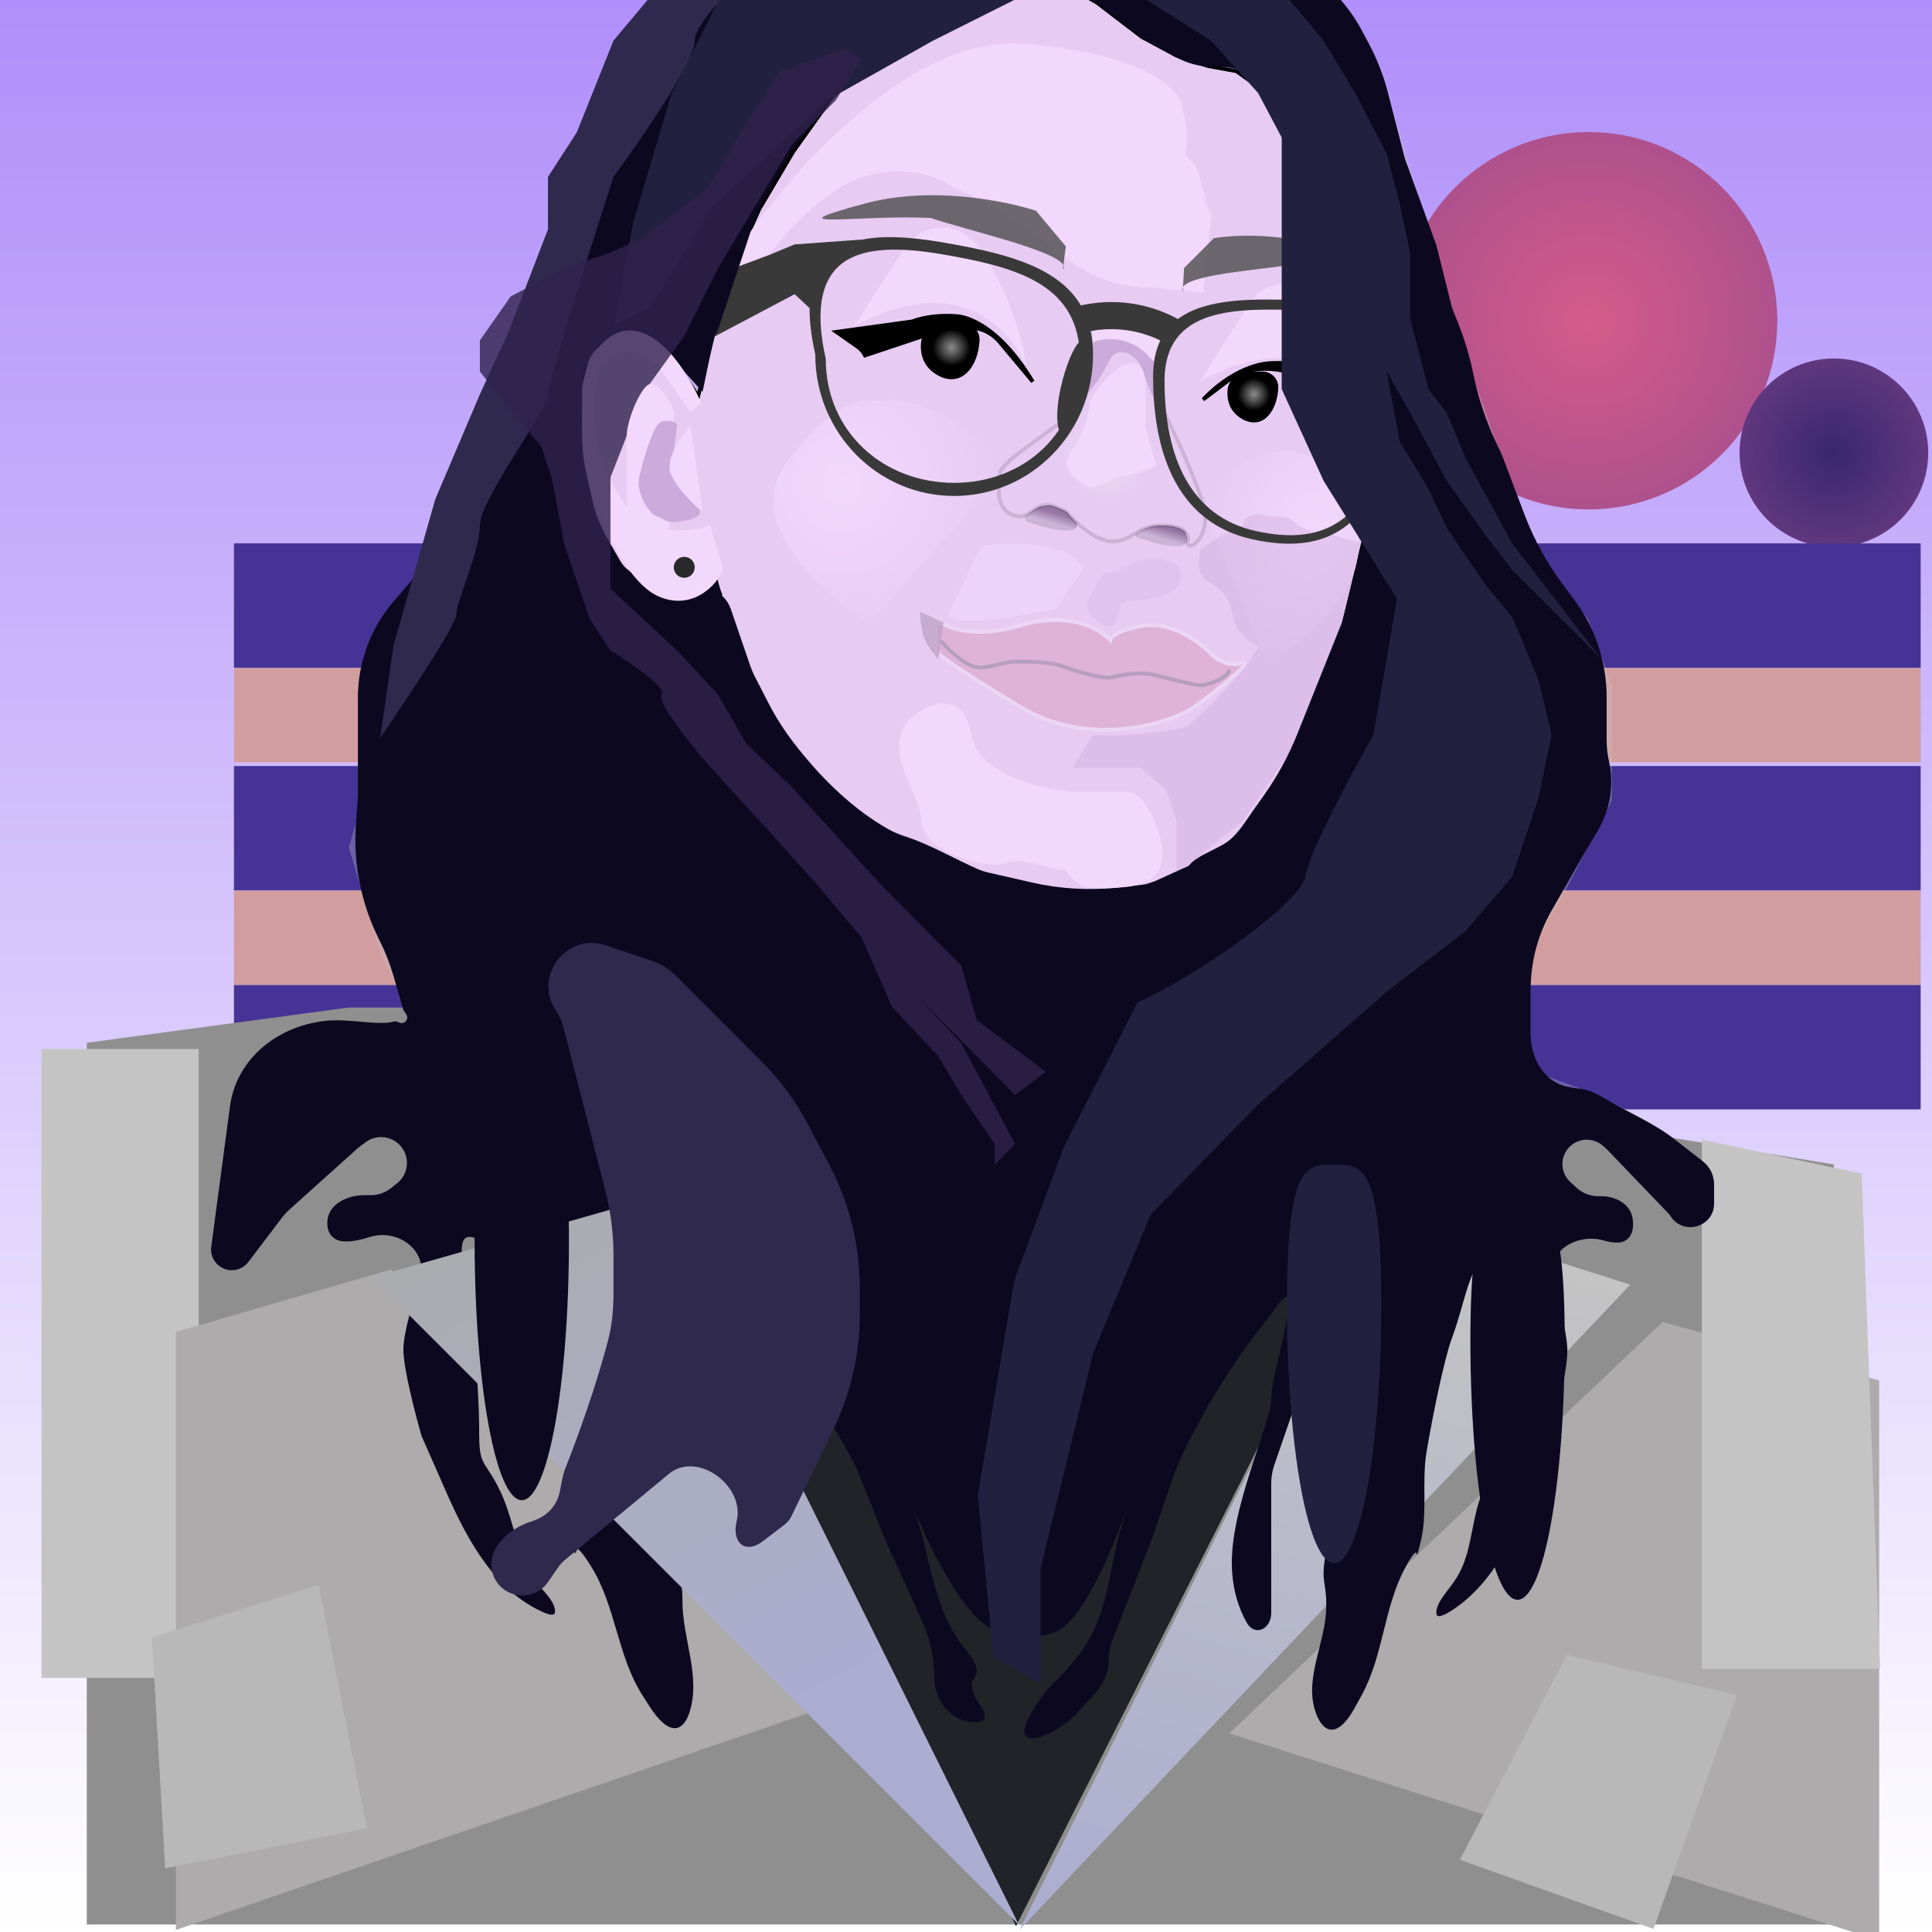<svg width="512" height="512" viewBox="0 0 512 512" fill="none" xmlns="http://www.w3.org/2000/svg">
<g clip-path="url(#clip0)">
<rect width="512" height="512" fill="#B89BFB"/>
<rect width="512" height="512" fill="url(#paint0_linear)"/>
<g filter="url(#filter0_d)">
<circle cx="419" cy="81" r="50" fill="url(#paint1_radial)"/>
</g>
<g filter="url(#filter1_d)">
<circle cx="484" cy="116" r="25" fill="url(#paint2_radial)"/>
</g>
<path d="M62 144H509V177H62V144Z" fill="#453496"/>
<path d="M62 177H509V202H62V177Z" fill="#D19D9F"/>
<path d="M62 203H509V236H62V203Z" fill="#453496"/>
<path d="M62 261H509V294H62V261Z" fill="#453496"/>
<path d="M62 236H509V261H62V236Z" fill="#D19D9F"/>
<path d="M196.611 -14.934H334.111L353.556 -1.74L366.056 18.399L374.389 46.872L386.194 87.844L399.389 125.344L405.639 144.094L420.917 164.233L427.167 181.594V212.149L415.361 235.066L405.639 252.427V270.483V283.677L420.917 289.233L435.5 296.177L454.25 310.066V345.483V399.649V442.01H46.611V277.427L66.75 270.483H92.444H109.806L100.778 252.427L92.444 224.649L100.778 194.788L122.306 164.233L134.806 125.344L145.917 98.26L162.583 66.316L171.611 28.816L196.611 -14.934Z" fill="#C4C4C4" fill-opacity="0.3"/>
<path d="M23 276.346L92.45 267H233.665L486 308.587V510H23V276.346Z" fill="#8F8F8F"/>
<path d="M269.245 510.455L185.682 340.305L354.789 341.293L269.245 510.455Z" fill="#212329"/>
<path d="M188.474 153.083L187.802 161.814L181.959 164.411L173.332 163.083L169.975 156.37L169.933 156.286L169.862 156.222L162.965 150.014L158.877 143.883L155.431 131.478L152.667 117.655V106.655L155.416 95.657L158.775 88.94L166.047 86.296L172.706 88.959L178.854 95.79L184.39 104.093L185.021 105.041L185.291 103.935L192.225 75.507L201.223 55.435L210.225 40.2L220.596 25.68L233.033 14.626L246.89 4.925L258.622 -2.666L276.403 -7.453L290.778 0.761L302.557 9.769L302.589 9.793L302.624 9.812L311.652 14.673L311.69 14.693L311.731 14.707L320.064 17.485L320.098 17.496L320.133 17.502L327.662 18.871L337.208 25.69L343.378 35.974L364.167 95.567V131.535L353.775 175.18L337.159 211.181L324.069 226.338L302.733 238.038H286.244L258.586 232.507L246.845 226.291L246.845 226.291L246.835 226.285L232.974 219.355L220.534 211.062L208.798 200.016L201.221 188.995L195.696 175.183L189.454 152.986L188.474 153.083Z" fill="#E7CBF3" stroke="black"/>
<path d="M275.058 134.261C271.244 134.771 271.35 137.024 271.88 138.087C276.912 140 286.658 142.678 285.387 138.087C283.798 132.348 279.825 133.623 275.058 134.261Z" fill="url(#paint3_linear)"/>
<path d="M304.225 138.427C300.411 138.937 300.517 141.19 301.046 142.253C306.078 144.166 315.825 146.844 314.553 142.253C312.964 136.514 308.992 137.79 304.225 138.427Z" fill="url(#paint4_linear)"/>
<path d="M264.85 126.038C264.85 123.26 270.406 119.788 280.823 112.149L289.85 94.788L291.934 83.677H300.961L307.211 89.233V106.594C310.452 113.075 317.35 127.705 319.017 134.372C321.1 142.705 314.156 146.872 314.85 143.399C315.545 139.927 310.5 139.233 308.417 139.233C306.333 139.233 304.25 139.233 300.961 141.316C297.393 143.577 293.538 145.527 286.194 139.233C281.333 135.066 284.806 136.455 279.944 134.372C274.2 131.91 273.184 138.538 268.323 136.455C263.461 134.372 264.85 128.816 264.85 126.038Z" fill="url(#paint5_radial)" stroke="black" stroke-opacity="0.12"/>
<path d="M286.866 90.53C284.759 89.05 278.657 105.891 280.528 113.622C282.399 121.353 288.972 92.01 286.866 90.53Z" fill="#393939"/>
<path d="M261.785 68.98C254.413 56.024 244.683 60.337 240.739 64.114L226.298 86.515C253.602 71.386 268.075 87.24 271.898 97.058C271.599 93.097 269.156 81.935 261.785 68.98Z" fill="#F3D8FE"/>
<path d="M353.303 83.646C345.932 70.691 336.201 75.004 332.257 78.781L317.817 101.182C345.12 86.053 359.593 101.907 363.417 111.725C363.117 107.764 360.675 96.602 353.303 83.646Z" fill="#F3D8FE"/>
<path d="M230.354 165.038L256.743 135.871L258.417 133.677C275.083 116.316 240.771 104.621 235.215 106.01C229.66 107.399 224.799 101.844 208.827 121.982C196.049 138.094 217.854 157.399 230.354 165.038Z" fill="url(#paint6_radial)"/>
<path d="M335.771 175.593L323.093 144.61L322.355 142.323C314.144 123.745 340.123 117.685 343.701 119.769C347.279 121.854 351.705 117.354 358.903 138.428C364.662 155.287 345.881 170.229 335.771 175.593Z" fill="url(#paint7_radial)"/>
<path d="M326.853 163.782C325.003 151.5 315.361 157.5 318.202 145.509L324.5 141.5L329.25 139.5C329.25 139.5 329.5 135.497 335 136.497C340.5 137.497 340.049 136.181 343.139 138.5C347.694 141.918 352.5 141.5 352.5 141.5L360.5 144L355 167.5L343.139 197.566L329.25 217.705L311.792 231.662L311.792 217.705L309.111 209.372L302.167 203.474L284.111 203.474L289.667 194.788C298.746 195.493 314.315 193.221 315.361 192.01C316.408 190.8 329.25 179.51 333.526 171.348C331.15 170.276 327.374 167.243 326.853 163.782Z" fill="#CDAADC" fill-opacity="0.38"/>
<path d="M293.685 96.07C291.304 101.118 287.236 105.652 285.5 107.288L289.22 91.162C301.125 85.553 305.589 93.499 306.333 98.173V107.288L301.869 96.07C300.133 93.966 296.065 91.022 293.685 96.07Z" fill="#CDAADC"/>
<path d="M314.118 41.113C316.038 43.903 316.635 41.397 318.531 49.238C319.237 52.156 319.802 53.748 320.088 54.438C320.376 54.953 320.343 55.053 320.088 54.438C319.855 54.02 319.409 53.327 318.7 52.522L321.017 56.936L318.829 77.575L308.356 76.465C302.071 75.799 292.732 77.313 279.118 65.853C268.228 56.684 256.894 51.254 252.588 49.684C249.33 47.113 239.881 42.995 228.149 47.094C216.417 51.194 205.044 65.238 200.823 71.747L192.444 70.859C205.484 49.979 239.541 8.898 271.451 11.612C303.361 14.326 312.808 23.432 313.417 28.784C313.62 30.567 315.276 34.003 314.118 41.113Z" fill="#F3D8FE"/>
<path d="M304.393 94.407C299.344 88.814 292.472 89.535 289.667 90.594V84.239C291.303 83.815 297.812 83.222 302.861 84.239C309.173 85.51 310.705 101.398 304.393 94.407Z" fill="#F3D8FE"/>
<path fill-rule="evenodd" clip-rule="evenodd" d="M252.861 131.433C273.188 131.433 289.667 114.644 289.667 93.933C289.667 91.692 289.455 89.636 289.054 87.745C295.309 86.569 301.777 87.44 307.495 90.225C306.269 92.78 305.584 95.923 305.584 99.782C305.584 121.711 313.003 138.759 331.831 142.906C350.659 147.053 361.889 140.461 368.833 120.322C368.833 91.817 366.551 80.196 345.777 79.59C345.335 79.577 344.891 79.564 344.445 79.55C332.801 79.202 319.79 78.813 312.165 84.545C304.314 80.259 295.17 78.979 286.445 80.943C280.432 70.784 266.839 67.355 252.861 64.767C244.322 63.185 235.564 62.094 228.582 63.476L210.599 64.767L203.903 67.544L192.742 71.711L188.278 89.767L210.599 77.961L214.556 81.654C214.52 85.126 214.991 89.191 216.055 93.933C216.055 114.644 232.534 131.433 252.861 131.433ZM308.614 100.9C308.614 121.163 315.469 136.915 332.867 140.747C350.264 144.579 360.64 138.488 367.057 119.88C367.057 93.541 364.948 82.802 345.753 82.242C345.345 82.231 344.935 82.218 344.523 82.206L344.522 82.206C328.049 81.713 308.614 81.132 308.614 100.9ZM252.861 127.961C271.654 127.961 286.194 114.406 286.194 95.114C286.194 75.823 270.196 71.181 252.861 67.947C232.958 64.233 211.77 63.419 218.833 95.114C218.833 114.406 234.068 127.961 252.861 127.961Z" fill="#393939"/>
<path d="M364.667 98.558L359.456 100.864C358.865 101.126 358.346 101.528 357.944 102.035L339.969 98.247C337.308 97.686 334.567 97.614 331.881 98.035C329.694 98.378 327.626 99.256 325.86 100.59L318.833 105.899C328 96.239 336.556 96.239 336.556 96.239C336.556 96.239 342.056 95.853 346.944 97.012L364.667 98.558Z" fill="black" stroke="black"/>
<path d="M329.465 110.627C326.341 108.867 325.602 106.001 325.81 103.409C326.039 100.553 328.881 98.955 331.746 98.955H334.578C336.15 98.955 337.551 99.949 338.07 101.433C338.208 101.826 338.282 102.239 338.265 102.655C338.031 108.53 334.524 113.474 329.465 110.627Z" fill="url(#paint8_radial)" stroke="black"/>
<path d="M11 278H52.667V444.667H11V278Z" fill="#C4C4C4"/>
<path d="M46.611 352.978L103.556 336.455L217.444 452.871L46.611 511.455V352.978Z" fill="#ADABAB"/>
<path d="M498 365.818L440.593 350.344L325.778 459.369L498 514.233V365.818Z" fill="#ADABAB"/>
<path d="M451 302L493.361 311.028L498.222 442.278H451V302Z" fill="#C4C4C4"/>
<path d="M40.248 433.963L84.441 420L97.218 484.542L43.777 495.121L40.248 433.963Z" fill="#B8B8B8"/>
<path d="M415.213 438.546L460.315 449.214L438.196 511.178L386.889 492.864L415.213 438.546Z" fill="#B8B8B8"/>
<path d="M270.222 511.359L432.037 340.448L366.092 319.494L270.222 511.359Z" fill="url(#paint9_linear)"/>
<path d="M362.708 11.457L360.875 8.035C357.439 1.621 352.45 -3.829 346.363 -7.817C339.276 -12.46 330.986 -14.934 322.513 -14.934H316.056H278.948C276.099 -14.934 274.151 -12.056 275.209 -9.411C275.575 -8.495 276.265 -7.746 277.147 -7.305L283.583 -4.087C284.858 -3.449 286.071 -2.694 287.206 -1.832L302.861 10.066L311.328 14.968C314.425 16.761 317.94 17.705 321.518 17.705H323.241C327.112 17.705 330.848 19.125 333.741 21.697C334.907 22.734 335.913 23.937 336.727 25.268L340.087 30.766C342.116 34.087 343.813 37.602 345.152 41.257L358.102 76.622C360.157 82.233 361.569 88.059 362.31 93.989L364.205 109.15C365.428 118.934 364.809 128.859 362.379 138.415L355.639 164.927L343.836 194.434C341.528 200.205 338.546 205.685 334.953 210.757L332.048 214.858C329.723 218.14 327.645 221.803 324.153 223.799C319.733 226.326 313.972 228.019 313.972 232.288C313.972 233.378 313.796 234.58 313.505 235.836C311.118 246.165 306.283 256.068 302.143 265.827L298.694 273.955L293.695 290.202C293.326 291.401 293.139 292.648 293.139 293.903C293.139 297.553 291.554 301.023 288.796 303.413L285.764 306.041C283.754 307.783 282.087 309.885 280.848 312.238L278.096 317.467C276.555 320.394 275.348 323.485 274.495 326.681L274.201 327.784C273.404 330.774 273 333.855 273 336.949C273 341.215 272.233 345.445 270.735 349.439L268.833 354.51L265.923 365.668C265.089 368.865 264.667 372.155 264.667 375.458V386.966C264.667 389.316 265.552 391.581 267.146 393.308C270.452 396.889 270.365 402.384 267.86 406.565C266.092 409.518 264.667 412.807 264.667 415.622V422.566V423.514C264.667 431.657 274.558 436.111 281.333 431.594C288 427.149 295.685 408.446 298.694 399.649L297.256 404.375C294.987 411.832 294.187 419.739 291.794 427.157C290.726 430.469 289.154 433.978 286.889 437.149C279.944 446.872 278.556 444.788 273 454.51C272.251 455.822 271.807 456.915 271.604 457.821C270.202 464.094 280.871 458.929 285.214 454.191L290.355 448.583C292.592 446.142 293.833 442.951 293.833 439.64C293.833 437.994 294.14 436.362 294.739 434.829L304.944 408.677L311.194 390.622C313.741 383.909 322.444 366.038 336.889 348.26C347.306 332.288 336.889 363.538 336.889 370.483C336.889 377.427 325.778 399.649 326.472 415.622C326.739 421.747 328.399 426.521 330.412 430.036C332.565 433.795 336.889 431.759 336.889 427.427V408.677V393.105C336.889 391.461 337.162 389.828 337.697 388.274L348.304 357.463C349.354 354.412 353.692 354.477 354.778 357.516C354.887 357.822 354.944 358.149 354.944 358.474C354.944 361.465 353.908 378.104 353.265 381.026C352.343 385.219 351.472 389.302 351.472 390.622C351.472 394.788 352.167 394.094 352.167 400.344C352.167 401.748 352.2 402.882 352.249 403.817C352.518 408.945 350.205 413.829 350.886 418.918C351.107 420.566 351.472 422.324 351.472 424.649C351.472 425.15 351.465 425.722 351.448 426.344C351.201 435.479 345.772 444.507 348.48 453.234C350.176 458.698 354.013 461.697 359.111 452.427C359.786 451.199 360.375 450.129 360.886 449.189C366.654 438.589 366.659 426.287 372.306 415.622C377.306 406.177 374.389 417.01 376.472 408.677C378.39 401.006 376.732 392.526 378.054 384.731C379.88 373.958 382.88 359.645 384.806 354.51C388.972 343.399 388.972 333.677 398 328.816C407.028 323.955 401.918 343.751 396.611 380.899C395.464 388.927 395.264 386.539 391.711 398.754C389.805 405.306 389.608 412.605 385.881 418.321C383.51 421.96 380.639 424.574 380.639 427.427C380.639 428.837 382.16 428.403 384.375 427.012C394.288 420.789 400.157 409.946 404.314 399.005L411.194 380.899C412.583 375.344 415.361 362.983 415.361 357.983C415.361 353.399 413.027 344.575 411.568 339.749C411.325 338.943 411.194 338.11 411.194 337.268C411.194 330.687 418.605 326.905 424.931 328.718C427.279 329.391 429.339 329.559 430.639 328.816C432.659 327.662 433.018 325.333 432.669 322.94C432.109 319.103 428.221 317.01 424.343 317.01H423.577C421.42 317.01 419.342 316.198 417.757 314.735L416.135 313.238C413.439 310.749 413.354 306.517 415.949 303.923C418.354 301.518 422.211 301.39 424.771 303.629L425.778 304.51L442.041 321.451C442.309 321.731 442.551 322.035 442.763 322.359C446.165 327.562 454.25 325.153 454.25 318.938V313.864C454.25 311.467 453.144 309.206 451.252 307.735L443.559 301.751C438.358 297.705 431.859 294.988 426.195 291.621C423.729 290.155 421.238 288.779 418.833 288.538C417.633 288.418 416.475 288.231 415.368 287.995C409.093 286.658 405.639 280.371 405.639 273.955L405.639 262.236C405.639 254.898 407.554 247.687 411.194 241.316L419.528 226.733L423.458 220.082C426.733 214.539 427.778 207.958 426.382 201.673C425.98 199.866 425.778 198.021 425.778 196.17V184.755C425.778 180.359 425.104 175.988 423.78 171.796C422.344 167.248 420.162 162.971 417.324 159.139L414.018 154.677C409.841 149.037 406.463 142.848 403.979 136.284L398 120.483L396.406 117.095C393.774 111.502 391.808 105.62 390.547 99.569L390.387 98.799C389.445 94.282 388.11 89.856 386.397 85.572L384.806 81.594L380.639 64.927L372.306 42.011L367.821 24.57C366.648 20.01 364.932 15.607 362.708 11.457Z" fill="#0C0820"/>
<path d="M169.073 9.462L168.116 11.005C165.367 15.434 163.221 20.209 161.733 25.204L156.74 41.963L147.094 64.86L143.66 76.719C142.736 79.91 141.57 83.027 140.173 86.042C138.361 89.952 136.939 94.031 135.928 98.22L135.727 99.055C134.202 105.374 131.854 111.464 128.743 117.17L126.999 120.369L120.22 135.834C117.253 142.602 113.299 148.893 108.487 154.5L104.291 159.39C101.234 162.952 98.843 167.034 97.23 171.442C95.653 175.754 94.846 180.309 94.846 184.9V198.776V211.265L94.341 218.093C93.554 228.746 95.666 239.414 100.453 248.965L100.562 249.182C102.107 252.265 103.366 255.483 104.325 258.795L106.825 267.435C106.877 267.614 106.957 267.783 107.063 267.936L107.645 268.773C108.57 270.106 107.013 271.753 105.63 270.904C105.202 270.641 104.674 270.621 104.19 270.757C100.386 271.825 92.892 269.965 86.889 270.483C73.942 271.6 62.659 280.329 60.942 293.21L55.984 330.392C55.766 332.031 56.296 333.682 57.429 334.887C59.761 337.367 63.764 337.154 65.82 334.44L74.535 322.935C75.213 322.04 75.974 321.212 76.809 320.461L94.846 304.243L96.857 302.724C99.435 300.777 103.023 300.894 105.469 303.005C108.72 305.811 108.62 310.881 105.261 313.557L103.626 314.86C102.105 316.072 100.217 316.732 98.272 316.732H96.615C92.014 316.732 87.06 319.046 86.752 323.636C86.616 325.665 87.202 327.533 89.219 328.528C91.112 329.462 94.398 328.956 97.989 327.815C104.393 325.781 111.726 329.976 111.726 336.695C111.726 337.718 111.544 338.731 111.208 339.698C109.515 344.57 106.903 353.168 106.903 357.67C106.903 362.666 110.118 375.017 111.726 380.568L118.429 395.795C124.065 408.596 131.502 421.986 144.384 427.432C146.044 428.134 147.094 428.145 147.094 427.057C147.094 424.853 145.109 422.792 142.94 420.291C137.08 413.535 136.551 403.784 132.797 395.667C128.818 387.062 126.999 388.918 126.999 380.568C126.999 343.099 116.549 323.671 126.999 328.528C137.448 333.385 156.74 351.426 147.094 357.67C142.033 360.947 145.687 374.255 148.8 384.592C151.083 392.171 152.94 400.407 152.94 408.322C152.94 409.184 152.909 409.836 152.858 410.322C151.388 409.567 152.529 413.498 152.858 410.322C153.52 410.662 154.71 411.95 156.74 415.261C163.274 425.915 163.545 438.659 170.225 449.222C170.752 450.057 171.346 450.989 172.013 452.036C177.389 460.472 180.972 458.738 182.564 454.236C185.964 444.617 180.855 434.483 180.855 424.281C180.855 422.615 180.783 421.241 180.594 419.989C179.633 413.597 176.187 407.856 177.376 401.501C177.53 400.677 177.64 399.93 177.64 399.302C177.64 393.057 176.688 394.445 176.688 390.282C176.688 388.945 176.324 384.768 176.043 380.516C175.828 377.266 176.836 361.561 176.836 358.303C176.836 357.885 176.918 357.472 177.078 357.085L177.136 356.945C178.492 353.667 183.145 353.697 184.459 356.992L196.514 387.219C197.321 389.242 197.735 391.401 197.735 393.58V408.322V427.057C197.735 431.532 202.244 433.919 204.823 430.262C207.335 426.7 209.467 421.736 209.793 415.261C210.597 399.302 197.735 377.099 197.735 370.16C197.735 363.221 185.678 331.997 197.735 347.956C214.455 365.719 224.53 383.575 227.477 390.282L234.711 408.322L244.428 429.816C246.501 434.4 247.573 439.373 247.573 444.403C247.573 450.071 251.402 455.652 257.031 456.316C260.308 456.702 262.43 456.001 259.806 452.036C253.375 442.322 263.649 446.485 255.611 436.771C253.847 434.639 252.445 432.354 251.341 430.078C246.889 420.909 245.841 410.349 242.451 400.736L241.946 399.302C245.429 408.091 254.325 426.779 262.042 431.22C262.38 431.415 262.72 431.613 263.06 431.814C270.794 436.382 281.333 431.182 281.333 422.2V415.261C281.333 412.517 279.762 409.321 277.784 406.427C274.916 402.23 274.836 396.358 278.549 392.886C280.325 391.225 281.333 388.902 281.333 386.47V375.272C281.333 371.882 280.835 368.511 279.854 365.266L276.51 354.201L273.996 348.414C272.473 344.908 271.687 341.127 271.687 337.305C271.687 333.798 272.349 330.323 273.637 327.061L276.51 319.788L308.661 256.071C309.885 253.646 310.907 251.124 311.717 248.531L313.664 242.301C313.868 241.648 313.972 240.968 313.972 240.284C313.972 235.667 309.449 232.407 305.069 233.867L304.295 234.125C303.803 234.289 303.296 234.4 302.781 234.458L296.33 235.174C288.701 236.022 280.984 235.584 273.5 233.878L261.937 231.242C260.937 231.014 259.961 230.691 259.023 230.279C253.168 227.702 246.351 223.761 240.264 221.793C238.683 221.282 237.049 220.649 235.5 219.788C234.935 219.474 234.387 219.155 233.854 218.831C224.784 213.328 217.083 205.524 210.572 197.148C207.915 193.73 205.58 190.074 203.598 186.225L200.059 179.351C199.582 178.425 199.174 177.465 198.836 176.48L193.673 161.403C191.959 156.399 186.097 154.212 181.526 156.871C178.277 158.76 174.168 158.257 171.472 155.641L167.95 152.224C167.614 151.897 167.248 151.602 166.858 151.342C165.873 150.685 165.053 149.811 164.46 148.787L161.008 142.819C159.1 139.522 157.709 135.951 156.883 132.232L155.315 125.167C154.607 121.978 154.25 118.721 154.25 115.455V101.747C154.25 98.191 155.712 94.792 158.294 92.346L160.485 90.27C164.359 86.6 170.45 86.683 174.223 90.456C179.402 95.635 188.222 93.55 190.533 86.6L199.703 59.029C200.242 57.409 200.929 55.842 201.755 54.348L206.858 45.122C209.282 40.74 212.067 36.569 215.184 32.651L220.466 26.011L222.938 23.538C226.834 19.639 231.08 16.107 235.623 12.985L239.901 10.045L258.607 -1.749L267.45 -7.348C268.117 -7.771 268.649 -8.377 268.981 -9.093C270.244 -11.818 268.254 -14.934 265.25 -14.934H221.85H212.927C204.023 -14.934 195.27 -12.63 187.519 -8.247C179.982 -3.985 173.639 2.105 169.073 9.462Z" fill="#0C0820"/>
<path d="M190.361 83.677L170.917 87.149L186.194 103.816L190.361 83.677Z" fill="#0C0820"/>
<path d="M321.01 226.733L303.023 234.894L321.94 247.277L321.01 226.733Z" fill="#0C0820"/>
<path d="M191.472 157.666L188.579 150.593L185.653 157.544L191.472 157.666Z" fill="#0C0820"/>
<path d="M177.902 24.966L197.604 -14.035L274.083 -14.22L273.421 -2.343L247.068 10.877L219.477 26.419L188.802 54.638L172.394 81.367L162.845 86.147L167.82 58.911L177.902 24.966Z" fill="#21203E"/>
<path d="M184.111 -14.934H207.028C199.389 -8.684 184.111 5.205 184.111 10.761C184.111 16.316 169.759 37.149 162.583 46.872C156.796 64.696 145.222 101.177 145.222 104.51C145.222 108.677 127.167 132.288 127.167 139.233C127.167 146.177 120.917 159.372 120.917 162.844C120.917 165.622 107.491 185.76 100.778 195.483L104.25 171.177L115.361 132.288L127.167 104.51L134.806 87.844L145.222 60.761V46.872L152.861 35.066L162.583 10.761L184.111 -14.934Z" fill="#2F294E"/>
<path d="M174.363 96.871L183.053 109.371L185.726 106.594C182.849 99.863 173.847 84.113 163.528 88.298C153.208 92.483 153.522 112.207 154.969 121.545C156.956 134.372 165.18 153.825 174.363 157.983C183.547 162.141 190.387 154.733 191.577 150.821L187.975 138.444C188.215 139.313 186.257 140.923 176.505 140.415C166.753 139.907 160.472 125.883 158.55 118.934C157.346 112.419 156.228 98.474 161.385 94.818C166.543 91.161 172.21 95.136 174.363 96.871Z" fill="#F3D8FE"/>
<path d="M224.225 12.844L228.298 15.583L221.511 26.54L209.972 38.181L190.289 71.052L181.465 88.856L170.606 103.922L161.782 126.521V155.967L179.429 172.402L190.289 184.044L197.755 197.055L209.972 208.696L233.728 234.719L254.768 255.948L258.841 270.328L277.167 284.024L269.022 290.188L243.23 264.165L254.768 276.492L269.022 303.199L263.592 308.677V303.199L254.768 290.188L248.66 279.916L236.443 266.904L228.298 248.415L216.759 234.719L203.863 220.338L187.574 202.533C182.823 197.055 173.728 185.687 175.357 184.044C176.986 182.4 166.986 175.598 161.782 172.402L156.352 164.184L149.565 144.325L146.171 126.521L143.456 118.303L135.311 108.716L127.167 98.444V90.226L135.311 78.585L149.565 71.052L161.782 66.943L170.606 62.834L187.574 49.823L193.004 40.921L197.755 32.703L206.578 19.007L224.225 12.844Z" fill="#31224D" fill-opacity="0.8"/>
<path d="M270.012 510.089L98.484 338.561L174.179 317.033L270.012 510.089Z" fill="url(#paint10_linear)"/>
<path d="M172.975 254.717L160.576 250.526C150.026 246.96 141.065 258.959 147.478 268.062C148.282 269.203 148.872 270.481 149.219 271.833L160.39 315.4C161.846 321.081 162.583 326.922 162.583 332.786V342.643C162.583 346.842 162.225 351.033 161.171 355.098C159.297 362.331 155.688 374.184 149.785 389.256C149.072 391.075 148.799 393.041 148.429 394.959C147.535 399.596 144.482 402.058 140.793 403.208C134.84 405.064 128.959 410.455 130.44 416.512C132.131 423.429 141.201 425.098 145.244 419.237L147.881 415.413C148.421 414.63 149.066 413.925 149.799 413.319L177.249 390.601C184.73 384.411 197.5 393.683 195.222 403.122C193.841 408.844 197.512 412.006 202.185 408.427L207.914 404.039C208.701 403.436 209.336 402.656 209.766 401.763L220.915 378.64C225.487 369.157 227.861 358.766 227.861 348.239V341.341C227.861 329.924 225.068 318.68 219.726 308.589L214.036 297.841C210.771 291.674 206.602 286.03 201.668 281.095L179.082 258.509C177.365 256.793 175.276 255.495 172.975 254.717Z" fill="#2F294E"/>
<path d="M313.444 77.278L313.51 76.061C315.756 72.479 336.26 71.361 343.792 69.882C358.646 72.078 378.522 80.769 358.797 69.304C344.28 60.867 326.986 62.248 321.698 63.12L313.782 71.037L313.51 76.061C313.273 76.438 313.239 76.843 313.444 77.278Z" fill="#525252" fill-opacity="0.83"/>
<path d="M273.694 -11.462V-2.434H300.083L320.917 10.761L333.417 24.649L339.667 36.455V60.066V84.372V103.122L350.778 127.427L370.222 158.677L363.972 194.788C358.417 204.51 347.028 225.622 345.917 232.288C344.806 238.955 318.139 258.214 301.472 265.622L282.028 303.816L268.833 339.233L259.111 396.177L263.278 439.233L275.778 446.177V415.622L289.667 358.677L304.944 321.872L333.417 292.705L367.444 262.844L388.278 246.872L400.778 232.288L407.722 211.455L411.194 194.788L407.722 180.205L400.778 163.538L393.833 155.205L383.417 139.927L378.555 129.51L370.917 117.01L367.444 98.26L373.694 109.372L383.417 127.427L393.833 142.01L400.778 151.038L424.389 174.649L400.778 144.094L388.278 121.177L383.417 109.372L378.555 103.122L373.694 84.372V67.01L370.917 53.816L367.444 40.622L359.111 24.649L350.778 10.761L339.667 -2.434L333.417 -11.462L304.944 -14.934H268.833L273.694 -11.462Z" fill="#21203E"/>
<path d="M221.611 87.955L227.283 91.926C228.118 92.51 228.794 93.293 229.25 94.205L249.346 87.506C252.549 86.439 255.99 86.303 259.267 87.115C261.467 87.661 263.437 88.892 264.892 90.63L273.694 101.149C263.278 83.788 253.556 83.788 253.556 83.788C253.556 83.788 247.306 83.094 241.75 85.177L221.611 87.955Z" fill="black" stroke="black"/>
<path d="M248.83 99.066C245.243 97.109 244.352 93.94 244.555 91.048C244.789 87.714 248.136 85.872 251.479 85.872H254.903C256.676 85.872 258.259 86.983 258.861 88.651C259.027 89.109 259.116 89.594 259.095 90.08C258.812 96.71 254.724 102.281 248.83 99.066Z" fill="url(#paint11_radial)" stroke="black"/>
<path d="M270.337 165.771C260.324 168.847 252.108 167.309 248 164.233V172.693C249.027 173.718 254.932 178.077 270.337 187.306C289.594 198.843 311.161 191.152 316.553 187.306C321.945 183.461 333.498 174.231 328.877 175.769C325.609 176.857 321.945 174.231 321.945 174.231L320.404 172.693C317.323 169.873 310.554 164.891 303.458 165.771C299.578 166.252 294.729 167.822 294.215 169.617C289.594 164.745 280.351 162.694 270.337 165.771Z" fill="#DFB2D9" stroke="#ECD6F5"/>
<path d="M249.389 169.788C250.315 171.409 255.639 176.177 258.417 176.733C261.889 177.427 265.361 175.344 269.528 175.344C272.861 175.344 278.556 175.344 282.028 176.733C284.111 177.566 292.306 180.066 294.528 179.51C298.694 178.469 302.861 178.122 305.639 178.816C309.567 179.798 316.586 181.594 318.139 181.594C320.222 181.594 325.778 179.51 325.778 177.427" stroke="#B69EC1"/>
<path d="M243.833 162.149L250.083 164.927L248.694 174.649C248.694 174.649 246.611 172.566 245.222 169.788C243.833 167.01 243.833 162.149 243.833 162.149Z" fill="#BBA1C5" fill-opacity="0.74"/>
<path d="M171.938 101.884C174.291 100.776 177.33 106.036 178.556 108.804C178.556 120.109 177.967 143.409 175.614 146.177C166.056 142.717 166.791 137.872 166.056 131.643V115.725C166.056 111.573 169.585 102.991 171.938 101.884Z" fill="#F3D8FE"/>
<path d="M178.59 119.356L179.459 112.401C178.868 111.621 175.684 110.868 174.389 112.401C172.77 114.318 170.862 120.509 169.487 125.988C168.387 130.371 171.385 134.701 173.021 136.318L175.778 137.592C176.37 138.372 179.193 138.786 183.203 137.592C187.214 136.398 185.28 133.849 183.812 132.724L179.669 127.261C179.194 125.553 178.311 121.582 178.59 119.356Z" fill="#CDAADC"/>
<path d="M177.752 125.538C176.196 121.685 180.562 115.514 182.939 112.91L186.233 135.754C184.054 133.954 179.309 129.39 177.752 125.538Z" fill="#F3D8FE"/>
<circle cx="181.333" cy="150.344" r="2.778" fill="#292929"/>
<path d="M257.336 194.546C255.67 183.991 247.846 185.982 244.142 188.296C230.947 195.935 244.142 209.824 244.142 217.463C244.142 225.102 260.364 230.493 266.056 228.816C272.306 226.975 275.623 230.195 282.336 230.657C285.809 234.824 286.582 236.236 298.309 235.066C309.806 233.919 308.648 226.038 307.028 220.483C305.639 216.085 302.753 209.824 298.309 209.824H283.725C275.623 209.13 259.003 205.102 257.336 194.546Z" fill="#F3D8FE"/>
<path d="M303.545 102.38C303.545 89.071 291.15 100.32 288.671 107.014C288.671 109.073 287.742 114.428 284.024 119.371C279.376 125.55 288.671 128.639 288.671 129.411C288.671 130.029 293.629 127.609 296.108 126.322C302.057 125.704 305.404 124.005 306.333 123.233L303.545 113.192V109.73C303.87 114.364 303.545 105.096 303.545 102.38Z" fill="#F3D8FE"/>
<path d="M260.042 144.606L251.685 161.9C249.209 167.024 269.29 163.67 279.639 161.353L287.079 150.977C284.282 143.469 267.889 143.601 260.042 144.606Z" fill="#F3D8FE" fill-opacity="0.48"/>
<path d="M281.648 71.486L281.807 70.278C279.819 66.285 255.475 60.83 246.742 57.777C228.518 56.775 203.006 61.079 228.881 54.021C247.923 48.827 268.369 53.858 274.533 55.838L282.465 65.29L281.807 70.278C282.017 70.699 281.978 71.103 281.648 71.486Z" fill="#525252" fill-opacity="0.83"/>
<path d="M366.056 345.487C366.056 383.454 360.459 414.233 353.556 414.233C346.652 414.233 341.056 383.454 341.056 345.487C341.056 307.52 346.652 308.681 353.556 308.681C360.459 308.681 366.056 307.52 366.056 345.487Z" fill="#21203E"/>
<path d="M150.778 328.821C150.778 366.788 145.181 397.566 138.278 397.566C131.374 397.566 125.778 366.788 125.778 328.821C125.778 290.853 131.374 292.014 138.278 292.014C145.181 292.014 150.778 290.853 150.778 328.821Z" fill="#0C0820"/>
<path d="M414.667 355.209C414.667 393.176 409.07 423.955 402.167 423.955C395.263 423.955 389.667 393.176 389.667 355.209C389.667 317.242 395.263 318.403 402.167 318.403C409.07 318.403 414.667 317.242 414.667 355.209Z" fill="#0C0820"/>
<path d="M288.04 159.84L291.701 152.729C293.27 150.596 294.002 153.298 299.023 149.885C304.044 146.471 309.832 148.462 312.098 149.885C312.969 151.07 313.981 154.009 311.052 156.285C307.391 159.129 302.161 159.129 299.023 159.129C296.513 159.129 296.408 163.396 295.362 165.529C292.224 167.663 287.517 161.974 288.04 159.84Z" fill="#CDAADC" fill-opacity="0.23"/>
</g>
<defs>
<filter id="filter0_d" x="367" y="31" width="108" height="108" filterUnits="userSpaceOnUse" color-interpolation-filters="sRGB">
<feFlood flood-opacity="0" result="BackgroundImageFix"/>
<feColorMatrix in="SourceAlpha" type="matrix" values="0 0 0 0 0 0 0 0 0 0 0 0 0 0 0 0 0 0 127 0"/>
<feOffset dx="2" dy="4"/>
<feGaussianBlur stdDeviation="2"/>
<feColorMatrix type="matrix" values="0 0 0 0 0 0 0 0 0 0 0 0 0 0 0 0 0 0 0.69 0"/>
<feBlend mode="normal" in2="BackgroundImageFix" result="effect1_dropShadow"/>
<feBlend mode="normal" in="SourceGraphic" in2="effect1_dropShadow" result="shape"/>
</filter>
<filter id="filter1_d" x="457" y="91" width="58" height="58" filterUnits="userSpaceOnUse" color-interpolation-filters="sRGB">
<feFlood flood-opacity="0" result="BackgroundImageFix"/>
<feColorMatrix in="SourceAlpha" type="matrix" values="0 0 0 0 0 0 0 0 0 0 0 0 0 0 0 0 0 0 127 0"/>
<feOffset dx="2" dy="4"/>
<feGaussianBlur stdDeviation="2"/>
<feColorMatrix type="matrix" values="0 0 0 0 0 0 0 0 0 0 0 0 0 0 0 0 0 0 0.69 0"/>
<feBlend mode="normal" in2="BackgroundImageFix" result="effect1_dropShadow"/>
<feBlend mode="normal" in="SourceGraphic" in2="effect1_dropShadow" result="shape"/>
</filter>
<linearGradient id="paint0_linear" x1="256" y1="0" x2="256" y2="512" gradientUnits="userSpaceOnUse">
<stop stop-color="#B08FFA"/>
<stop offset="1" stop-color="white"/>
</linearGradient>
<radialGradient id="paint1_radial" cx="0" cy="0" r="1" gradientUnits="userSpaceOnUse" gradientTransform="translate(419 81) rotate(90) scale(99.5)">
<stop stop-color="#D55B89"/>
<stop offset="1" stop-color="#884791"/>
</radialGradient>
<radialGradient id="paint2_radial" cx="0" cy="0" r="1" gradientUnits="userSpaceOnUse" gradientTransform="translate(484 116) rotate(90) scale(49.75)">
<stop stop-color="#38276D"/>
<stop offset="1" stop-color="#884791"/>
</radialGradient>
<linearGradient id="paint3_linear" x1="279.25" y1="135.76" x2="278.442" y2="138.505" gradientUnits="userSpaceOnUse">
<stop stop-color="#9575A4"/>
<stop offset="1" stop-color="#CBB3D6"/>
</linearGradient>
<linearGradient id="paint4_linear" x1="308.417" y1="139.927" x2="307.609" y2="142.672" gradientUnits="userSpaceOnUse">
<stop stop-color="#9575A4"/>
<stop offset="1" stop-color="#CBB3D6"/>
</linearGradient>
<radialGradient id="paint5_radial" cx="0" cy="0" r="1" gradientUnits="userSpaceOnUse" gradientTransform="translate(292.444 121.177) rotate(35.538) scale(11.948 10.731)">
<stop stop-color="#EBDEF1"/>
<stop offset="1" stop-color="#E7CBF3"/>
</radialGradient>
<radialGradient id="paint6_radial" cx="0" cy="0" r="1" gradientUnits="userSpaceOnUse" gradientTransform="translate(223 128.122) rotate(78.503) scale(41.811 41.005)">
<stop stop-color="#F3D8FE"/>
<stop offset="1" stop-color="#E7CBF3"/>
</radialGradient>
<radialGradient id="paint7_radial" cx="0" cy="0" r="1" gradientUnits="userSpaceOnUse" gradientTransform="translate(347.922 142.153) rotate(110.144) scale(39.505 29.223)">
<stop stop-color="#F3D8FE"/>
<stop offset="1" stop-color="#E7CBF3"/>
</radialGradient>
<radialGradient id="paint8_radial" cx="0" cy="0" r="1" gradientUnits="userSpaceOnUse" gradientTransform="translate(332.325 104.484) rotate(90) scale(4.3)">
<stop stop-color="#8E8D8D"/>
<stop offset="1"/>
</radialGradient>
<linearGradient id="paint9_linear" x1="322.295" y1="526.312" x2="380.499" y2="323.631" gradientUnits="userSpaceOnUse">
<stop stop-color="#ABADD1"/>
<stop offset="1" stop-color="#C4C4C4"/>
</linearGradient>
<linearGradient id="paint10_linear" x1="225.778" y1="444.094" x2="157.722" y2="314.233" gradientUnits="userSpaceOnUse">
<stop stop-color="#ABADD1"/>
<stop offset="1" stop-color="#ABACB0"/>
</linearGradient>
<radialGradient id="paint11_radial" cx="0" cy="0" r="1" gradientUnits="userSpaceOnUse" gradientTransform="translate(252.167 92.122) rotate(90) scale(4.861 5.017)">
<stop stop-color="#8E8D8D"/>
<stop offset="1"/>
</radialGradient>
<clipPath id="clip0">
<rect width="512" height="512" fill="white"/>
</clipPath>
</defs>
</svg>
